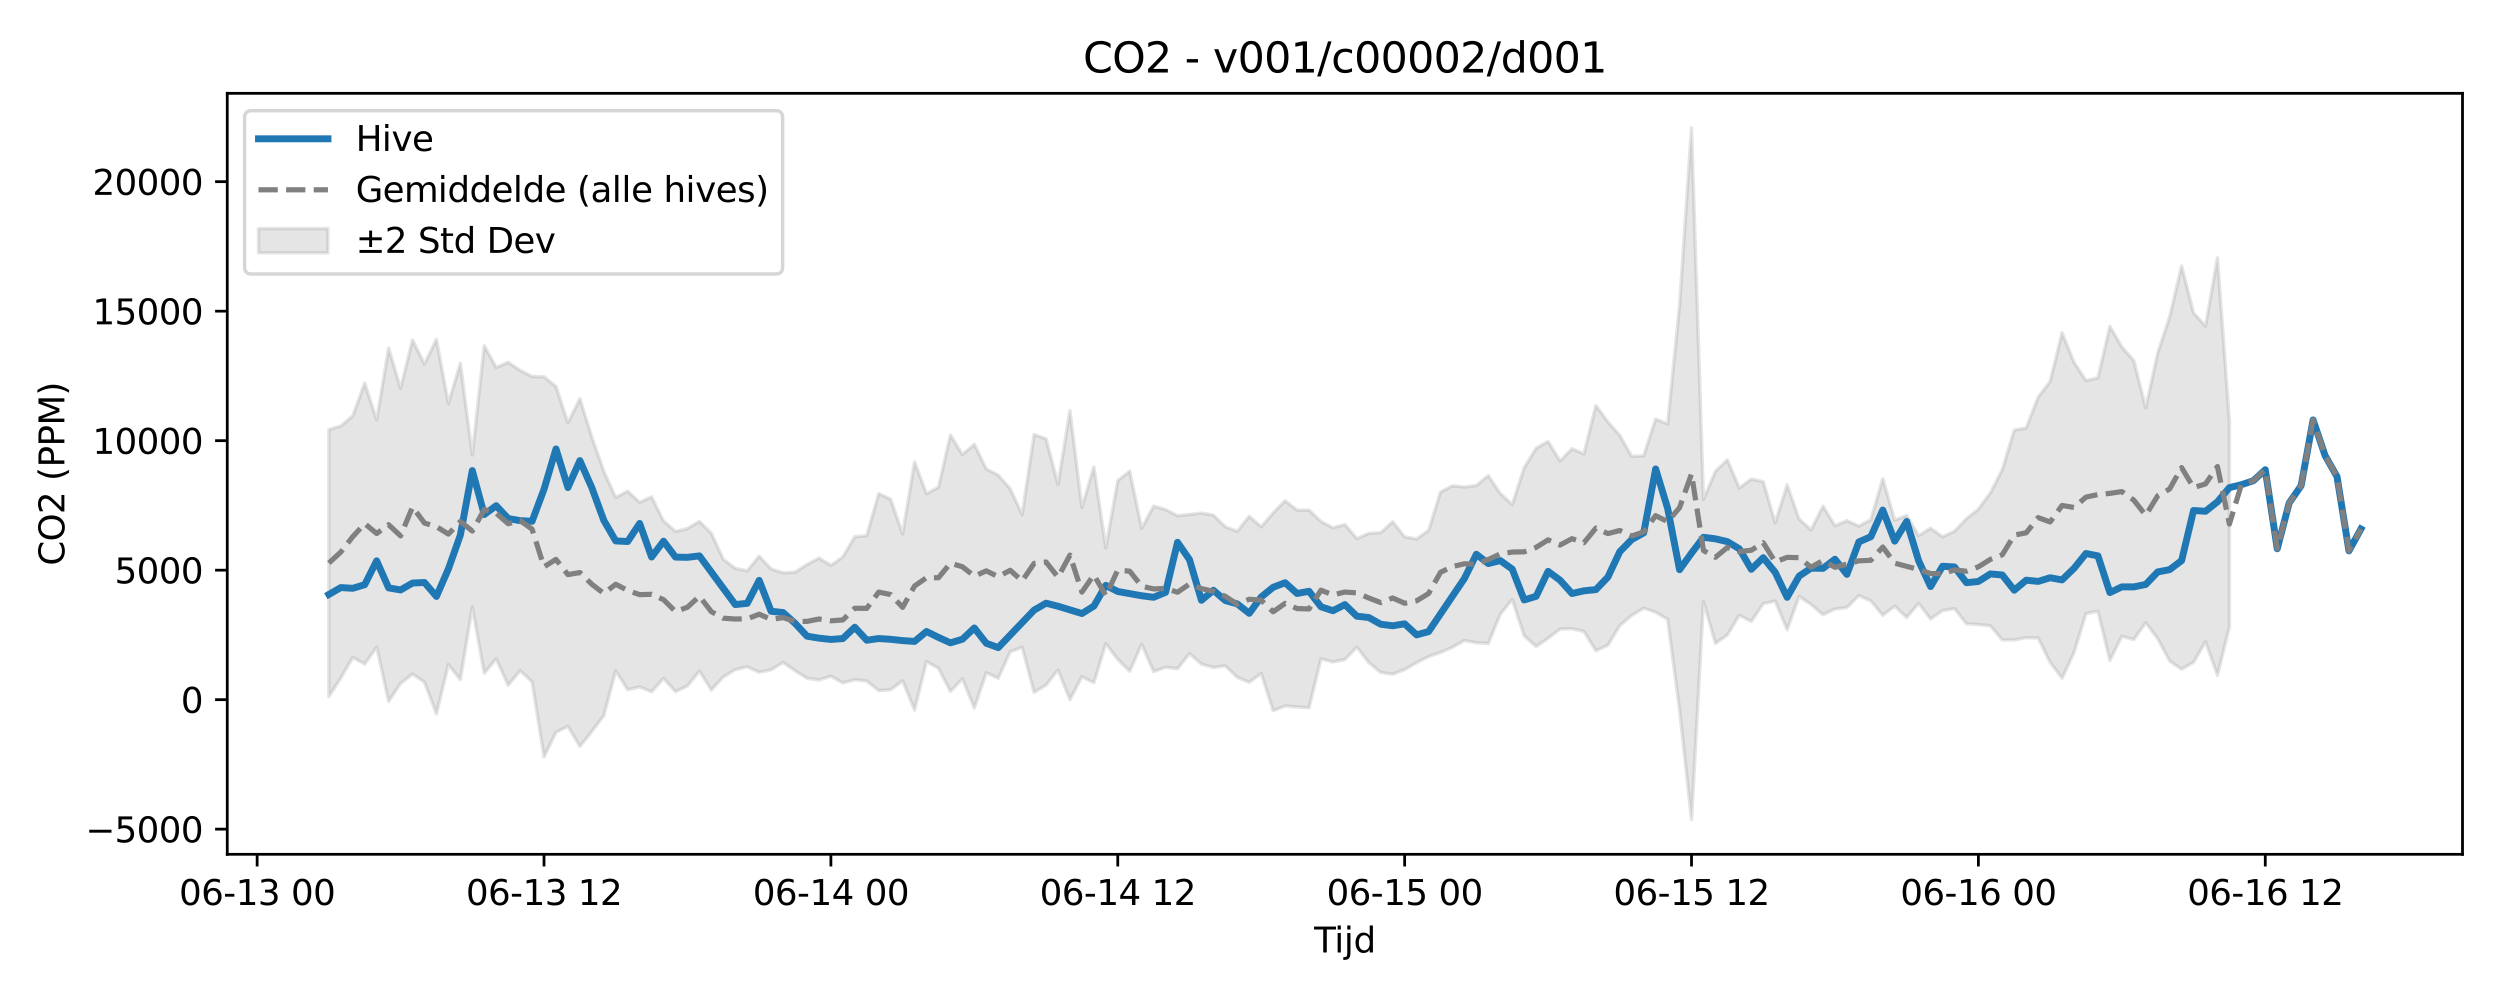 <?xml version="1.0" encoding="utf-8" standalone="no"?>
<!DOCTYPE svg PUBLIC "-//W3C//DTD SVG 1.1//EN"
  "http://www.w3.org/Graphics/SVG/1.1/DTD/svg11.dtd">
<svg xmlns:xlink="http://www.w3.org/1999/xlink" width="720pt" height="288pt" viewBox="0 0 720 288" xmlns="http://www.w3.org/2000/svg" version="1.1">
 <defs>
  <style type="text/css">*{stroke-linejoin: round; stroke-linecap: butt}</style>
 </defs>
 <g id="figure_1">
  <g id="patch_1">
   <path d="M 0 288 
L 720 288 
L 720 0 
L 0 0 
z
" style="fill: #ffffff"/>
  </g>
  <g id="axes_1">
   <g id="patch_2">
    <path d="M 65.45 246.04 
L 709.2 246.04 
L 709.2 26.88 
L 65.45 26.88 
z
" style="fill: #ffffff"/>
   </g>
   <g id="FillBetweenPolyCollection_1">
    <defs>
     <path id="m6d3542ea44" d="M 94.711 -164.289 
L 94.711 -87.398 
L 98.154 -92.728 
L 101.596 -98.654 
L 105.039 -96.758 
L 108.481 -101.617 
L 111.924 -86.011 
L 115.366 -91.162 
L 118.809 -93.873 
L 122.251 -91.527 
L 125.694 -82.415 
L 129.136 -96.61 
L 132.579 -92.25 
L 136.022 -113.165 
L 139.464 -94.117 
L 142.907 -98.247 
L 146.349 -90.668 
L 149.792 -94.824 
L 153.234 -91.667 
L 156.677 -70.025 
L 160.119 -77.105 
L 163.562 -78.826 
L 167.004 -73.033 
L 170.447 -77.326 
L 173.889 -81.9 
L 177.332 -94.753 
L 180.774 -89.359 
L 184.217 -90.175 
L 187.659 -88.765 
L 191.102 -92.623 
L 194.544 -88.799 
L 197.987 -90.46 
L 201.429 -94.729 
L 204.872 -89.267 
L 208.314 -93.043 
L 211.757 -95.125 
L 215.199 -95.951 
L 218.642 -94.386 
L 222.084 -95.094 
L 225.527 -97.216 
L 228.969 -94.846 
L 232.412 -92.675 
L 235.854 -92.169 
L 239.297 -93.253 
L 242.739 -91.318 
L 246.182 -92.23 
L 249.624 -91.872 
L 253.067 -89.106 
L 256.509 -89.343 
L 259.952 -91.931 
L 263.395 -83.498 
L 266.837 -97.453 
L 270.28 -95.531 
L 273.722 -88.867 
L 277.165 -92.489 
L 280.607 -84.114 
L 284.05 -94.251 
L 287.492 -92.673 
L 290.935 -100.279 
L 294.377 -101.599 
L 297.82 -88.6 
L 301.262 -90.69 
L 304.705 -95.039 
L 308.147 -86.505 
L 311.59 -93.111 
L 315.032 -91.373 
L 318.475 -102.642 
L 321.917 -98.077 
L 325.36 -94.677 
L 328.802 -102.485 
L 332.245 -94.556 
L 335.687 -95.847 
L 339.13 -95.41 
L 342.572 -99.769 
L 346.015 -96.746 
L 349.457 -95.76 
L 352.9 -96.229 
L 356.342 -92.921 
L 359.785 -91.501 
L 363.227 -94.04 
L 366.67 -83.333 
L 370.112 -84.666 
L 373.555 -84.392 
L 376.997 -84.155 
L 380.44 -98.231 
L 383.882 -97.361 
L 387.325 -98.034 
L 390.768 -101.612 
L 394.21 -97.188 
L 397.653 -94.32 
L 401.095 -93.838 
L 404.538 -95.147 
L 407.98 -97.151 
L 411.423 -98.906 
L 414.865 -100.079 
L 418.308 -101.571 
L 421.75 -103.537 
L 425.193 -102.876 
L 428.635 -102.69 
L 432.078 -111.082 
L 435.52 -115.342 
L 438.963 -104.881 
L 442.405 -101.808 
L 445.848 -104.176 
L 449.29 -106.823 
L 452.733 -106.947 
L 456.175 -106.138 
L 459.618 -100.593 
L 463.06 -102.142 
L 466.503 -107.837 
L 469.945 -110.757 
L 473.388 -112.848 
L 476.83 -111.665 
L 480.273 -109.635 
L 483.715 -83.462 
L 487.158 -51.922 
L 490.6 -114.728 
L 494.043 -102.727 
L 497.485 -105.119 
L 500.928 -110.8 
L 504.37 -109.027 
L 507.813 -114.128 
L 511.255 -114.89 
L 514.698 -106.621 
L 518.141 -116.256 
L 521.583 -113.887 
L 525.026 -110.962 
L 528.468 -112.621 
L 531.911 -113.01 
L 535.353 -116.474 
L 538.796 -114.95 
L 542.238 -110.785 
L 545.681 -113.436 
L 549.123 -110.164 
L 552.566 -114.25 
L 556.008 -109.734 
L 559.451 -112.144 
L 562.893 -112.714 
L 566.336 -108.359 
L 569.778 -108.127 
L 573.221 -107.779 
L 576.663 -103.692 
L 580.106 -103.679 
L 583.548 -104.349 
L 586.991 -104.258 
L 590.433 -97.239 
L 593.876 -92.678 
L 597.318 -100.042 
L 600.761 -111.285 
L 604.203 -111.964 
L 607.646 -97.81 
L 611.088 -104.757 
L 614.531 -103.792 
L 617.973 -108.656 
L 621.416 -104.094 
L 624.858 -97.639 
L 628.301 -95.266 
L 631.743 -97.27 
L 635.186 -103.168 
L 638.628 -93.529 
L 642.071 -107.421 
L 642.071 -166.736 
L 642.071 -166.736 
L 638.628 -213.739 
L 635.186 -194.093 
L 631.743 -197.873 
L 628.301 -211.405 
L 624.858 -196.73 
L 621.416 -186.329 
L 617.973 -170.523 
L 614.531 -184.132 
L 611.088 -188.093 
L 607.646 -193.996 
L 604.203 -179.17 
L 600.761 -178.381 
L 597.318 -183.655 
L 593.876 -192.173 
L 590.433 -178.124 
L 586.991 -173.602 
L 583.548 -164.756 
L 580.106 -164.106 
L 576.663 -152.756 
L 573.221 -146.032 
L 569.778 -141.385 
L 566.336 -138.612 
L 562.893 -135.009 
L 559.451 -133.388 
L 556.008 -135.889 
L 552.566 -133.726 
L 549.123 -139.544 
L 545.681 -138.172 
L 542.238 -150.125 
L 538.796 -138.306 
L 535.353 -136.493 
L 531.911 -138.059 
L 528.468 -136.603 
L 525.026 -142.207 
L 521.583 -135.382 
L 518.141 -138.537 
L 514.698 -148.33 
L 511.255 -137.431 
L 507.813 -149.275 
L 504.37 -150.034 
L 500.928 -147.462 
L 497.485 -155.562 
L 494.043 -152.287 
L 490.6 -144.189 
L 487.158 -251.158 
L 483.715 -200.111 
L 480.273 -165.897 
L 476.83 -167.327 
L 473.388 -156.754 
L 469.945 -156.527 
L 466.503 -162.604 
L 463.06 -166.506 
L 459.618 -171.218 
L 456.175 -157.275 
L 452.733 -158.775 
L 449.29 -155.239 
L 445.848 -160.866 
L 442.405 -158.917 
L 438.963 -153.259 
L 435.52 -142.679 
L 432.078 -145.888 
L 428.635 -151.028 
L 425.193 -148.176 
L 421.75 -147.72 
L 418.308 -148.097 
L 414.865 -146.282 
L 411.423 -135.204 
L 407.98 -132.785 
L 404.538 -133.38 
L 401.095 -137.726 
L 397.653 -134.586 
L 394.21 -134.373 
L 390.768 -132.884 
L 387.325 -136.946 
L 383.882 -135.988 
L 380.44 -137.823 
L 376.997 -141.093 
L 373.555 -141.068 
L 370.112 -143.794 
L 366.67 -140.287 
L 363.227 -136.258 
L 359.785 -139.332 
L 356.342 -134.972 
L 352.9 -136.283 
L 349.457 -139.653 
L 346.015 -140.22 
L 342.572 -139.842 
L 339.13 -139.461 
L 335.687 -141.251 
L 332.245 -142.219 
L 328.802 -135.845 
L 325.36 -152.302 
L 321.917 -149.556 
L 318.475 -130.228 
L 315.032 -153.494 
L 311.59 -141.839 
L 308.147 -169.746 
L 304.705 -148.506 
L 301.262 -161.596 
L 297.82 -162.873 
L 294.377 -139.775 
L 290.935 -147.24 
L 287.492 -151.15 
L 284.05 -152.936 
L 280.607 -160.024 
L 277.165 -157.084 
L 273.722 -162.736 
L 270.28 -147.691 
L 266.837 -145.794 
L 263.395 -154.967 
L 259.952 -134.237 
L 256.509 -144.201 
L 253.067 -145.837 
L 249.624 -133.715 
L 246.182 -133.42 
L 242.739 -127.591 
L 239.297 -125.173 
L 235.854 -127.277 
L 232.412 -125.395 
L 228.969 -123.208 
L 225.527 -123.035 
L 222.084 -124.143 
L 218.642 -127.826 
L 215.199 -123.599 
L 211.757 -124.314 
L 208.314 -126.894 
L 204.872 -134.415 
L 201.429 -137.834 
L 197.987 -135.767 
L 194.544 -134.962 
L 191.102 -137.955 
L 187.659 -144.923 
L 184.217 -143.313 
L 180.774 -146.543 
L 177.332 -144.717 
L 173.889 -152.308 
L 170.447 -162.146 
L 167.004 -173.185 
L 163.562 -166.202 
L 160.119 -176.705 
L 156.677 -179.485 
L 153.234 -179.556 
L 149.792 -181.311 
L 146.349 -183.68 
L 142.907 -182.161 
L 139.464 -188.415 
L 136.022 -156.959 
L 132.579 -183.367 
L 129.136 -171.769 
L 125.694 -190.263 
L 122.251 -183.183 
L 118.809 -190.093 
L 115.366 -176.159 
L 111.924 -187.768 
L 108.481 -167.068 
L 105.039 -177.657 
L 101.596 -168.217 
L 98.154 -165.306 
L 94.711 -164.289 
z
" style="stroke: #808080; stroke-opacity: 0.2"/>
    </defs>
    <g clip-path="url(#p602b6252d3)">
     <use xlink:href="#m6d3542ea44" x="0" y="288" style="fill: #808080; fill-opacity: 0.2; stroke: #808080; stroke-opacity: 0.2"/>
    </g>
   </g>
   <g id="matplotlib.axis_1">
    <g id="xtick_1">
     <g id="line2d_1">
      <defs>
       <path id="mfdc2e98386" d="M 0 0 
L 0 3.5 
" style="stroke: #000000; stroke-width: 0.8"/>
      </defs>
      <g>
       <use xlink:href="#mfdc2e98386" x="74.056" y="246.04" style="stroke: #000000; stroke-width: 0.8"/>
      </g>
     </g>
     <g id="text_1">
      <!-- 06-13 00 -->
      <g transform="translate(51.576 260.638) scale(0.1 -0.1)">
       <defs>
        <path id="DejaVuSans-30" d="M 2034 4250 
Q 1547 4250 1301 3770 
Q 1056 3291 1056 2328 
Q 1056 1369 1301 889 
Q 1547 409 2034 409 
Q 2525 409 2770 889 
Q 3016 1369 3016 2328 
Q 3016 3291 2770 3770 
Q 2525 4250 2034 4250 
z
M 2034 4750 
Q 2819 4750 3233 4129 
Q 3647 3509 3647 2328 
Q 3647 1150 3233 529 
Q 2819 -91 2034 -91 
Q 1250 -91 836 529 
Q 422 1150 422 2328 
Q 422 3509 836 4129 
Q 1250 4750 2034 4750 
z
" transform="scale(0.016)"/>
        <path id="DejaVuSans-36" d="M 2113 2584 
Q 1688 2584 1439 2293 
Q 1191 2003 1191 1497 
Q 1191 994 1439 701 
Q 1688 409 2113 409 
Q 2538 409 2786 701 
Q 3034 994 3034 1497 
Q 3034 2003 2786 2293 
Q 2538 2584 2113 2584 
z
M 3366 4563 
L 3366 3988 
Q 3128 4100 2886 4159 
Q 2644 4219 2406 4219 
Q 1781 4219 1451 3797 
Q 1122 3375 1075 2522 
Q 1259 2794 1537 2939 
Q 1816 3084 2150 3084 
Q 2853 3084 3261 2657 
Q 3669 2231 3669 1497 
Q 3669 778 3244 343 
Q 2819 -91 2113 -91 
Q 1303 -91 875 529 
Q 447 1150 447 2328 
Q 447 3434 972 4092 
Q 1497 4750 2381 4750 
Q 2619 4750 2861 4703 
Q 3103 4656 3366 4563 
z
" transform="scale(0.016)"/>
        <path id="DejaVuSans-2d" d="M 313 2009 
L 1997 2009 
L 1997 1497 
L 313 1497 
L 313 2009 
z
" transform="scale(0.016)"/>
        <path id="DejaVuSans-31" d="M 794 531 
L 1825 531 
L 1825 4091 
L 703 3866 
L 703 4441 
L 1819 4666 
L 2450 4666 
L 2450 531 
L 3481 531 
L 3481 0 
L 794 0 
L 794 531 
z
" transform="scale(0.016)"/>
        <path id="DejaVuSans-33" d="M 2597 2516 
Q 3050 2419 3304 2112 
Q 3559 1806 3559 1356 
Q 3559 666 3084 287 
Q 2609 -91 1734 -91 
Q 1441 -91 1130 -33 
Q 819 25 488 141 
L 488 750 
Q 750 597 1062 519 
Q 1375 441 1716 441 
Q 2309 441 2620 675 
Q 2931 909 2931 1356 
Q 2931 1769 2642 2001 
Q 2353 2234 1838 2234 
L 1294 2234 
L 1294 2753 
L 1863 2753 
Q 2328 2753 2575 2939 
Q 2822 3125 2822 3475 
Q 2822 3834 2567 4026 
Q 2313 4219 1838 4219 
Q 1578 4219 1281 4162 
Q 984 4106 628 3988 
L 628 4550 
Q 988 4650 1302 4700 
Q 1616 4750 1894 4750 
Q 2613 4750 3031 4423 
Q 3450 4097 3450 3541 
Q 3450 3153 3228 2886 
Q 3006 2619 2597 2516 
z
" transform="scale(0.016)"/>
        <path id="DejaVuSans-20" transform="scale(0.016)"/>
       </defs>
       <use xlink:href="#DejaVuSans-30"/>
       <use xlink:href="#DejaVuSans-36" transform="translate(63.623 0)"/>
       <use xlink:href="#DejaVuSans-2d" transform="translate(127.246 0)"/>
       <use xlink:href="#DejaVuSans-31" transform="translate(163.33 0)"/>
       <use xlink:href="#DejaVuSans-33" transform="translate(226.953 0)"/>
       <use xlink:href="#DejaVuSans-20" transform="translate(290.576 0)"/>
       <use xlink:href="#DejaVuSans-30" transform="translate(322.363 0)"/>
       <use xlink:href="#DejaVuSans-30" transform="translate(385.986 0)"/>
      </g>
     </g>
    </g>
    <g id="xtick_2">
     <g id="line2d_2">
      <g>
       <use xlink:href="#mfdc2e98386" x="156.677" y="246.04" style="stroke: #000000; stroke-width: 0.8"/>
      </g>
     </g>
     <g id="text_2">
      <!-- 06-13 12 -->
      <g transform="translate(134.196 260.638) scale(0.1 -0.1)">
       <defs>
        <path id="DejaVuSans-32" d="M 1228 531 
L 3431 531 
L 3431 0 
L 469 0 
L 469 531 
Q 828 903 1448 1529 
Q 2069 2156 2228 2338 
Q 2531 2678 2651 2914 
Q 2772 3150 2772 3378 
Q 2772 3750 2511 3984 
Q 2250 4219 1831 4219 
Q 1534 4219 1204 4116 
Q 875 4013 500 3803 
L 500 4441 
Q 881 4594 1212 4672 
Q 1544 4750 1819 4750 
Q 2544 4750 2975 4387 
Q 3406 4025 3406 3419 
Q 3406 3131 3298 2873 
Q 3191 2616 2906 2266 
Q 2828 2175 2409 1742 
Q 1991 1309 1228 531 
z
" transform="scale(0.016)"/>
       </defs>
       <use xlink:href="#DejaVuSans-30"/>
       <use xlink:href="#DejaVuSans-36" transform="translate(63.623 0)"/>
       <use xlink:href="#DejaVuSans-2d" transform="translate(127.246 0)"/>
       <use xlink:href="#DejaVuSans-31" transform="translate(163.33 0)"/>
       <use xlink:href="#DejaVuSans-33" transform="translate(226.953 0)"/>
       <use xlink:href="#DejaVuSans-20" transform="translate(290.576 0)"/>
       <use xlink:href="#DejaVuSans-31" transform="translate(322.363 0)"/>
       <use xlink:href="#DejaVuSans-32" transform="translate(385.986 0)"/>
      </g>
     </g>
    </g>
    <g id="xtick_3">
     <g id="line2d_3">
      <g>
       <use xlink:href="#mfdc2e98386" x="239.297" y="246.04" style="stroke: #000000; stroke-width: 0.8"/>
      </g>
     </g>
     <g id="text_3">
      <!-- 06-14 00 -->
      <g transform="translate(216.816 260.638) scale(0.1 -0.1)">
       <defs>
        <path id="DejaVuSans-34" d="M 2419 4116 
L 825 1625 
L 2419 1625 
L 2419 4116 
z
M 2253 4666 
L 3047 4666 
L 3047 1625 
L 3713 1625 
L 3713 1100 
L 3047 1100 
L 3047 0 
L 2419 0 
L 2419 1100 
L 313 1100 
L 313 1709 
L 2253 4666 
z
" transform="scale(0.016)"/>
       </defs>
       <use xlink:href="#DejaVuSans-30"/>
       <use xlink:href="#DejaVuSans-36" transform="translate(63.623 0)"/>
       <use xlink:href="#DejaVuSans-2d" transform="translate(127.246 0)"/>
       <use xlink:href="#DejaVuSans-31" transform="translate(163.33 0)"/>
       <use xlink:href="#DejaVuSans-34" transform="translate(226.953 0)"/>
       <use xlink:href="#DejaVuSans-20" transform="translate(290.576 0)"/>
       <use xlink:href="#DejaVuSans-30" transform="translate(322.363 0)"/>
       <use xlink:href="#DejaVuSans-30" transform="translate(385.986 0)"/>
      </g>
     </g>
    </g>
    <g id="xtick_4">
     <g id="line2d_4">
      <g>
       <use xlink:href="#mfdc2e98386" x="321.917" y="246.04" style="stroke: #000000; stroke-width: 0.8"/>
      </g>
     </g>
     <g id="text_4">
      <!-- 06-14 12 -->
      <g transform="translate(299.437 260.638) scale(0.1 -0.1)">
       <use xlink:href="#DejaVuSans-30"/>
       <use xlink:href="#DejaVuSans-36" transform="translate(63.623 0)"/>
       <use xlink:href="#DejaVuSans-2d" transform="translate(127.246 0)"/>
       <use xlink:href="#DejaVuSans-31" transform="translate(163.33 0)"/>
       <use xlink:href="#DejaVuSans-34" transform="translate(226.953 0)"/>
       <use xlink:href="#DejaVuSans-20" transform="translate(290.576 0)"/>
       <use xlink:href="#DejaVuSans-31" transform="translate(322.363 0)"/>
       <use xlink:href="#DejaVuSans-32" transform="translate(385.986 0)"/>
      </g>
     </g>
    </g>
    <g id="xtick_5">
     <g id="line2d_5">
      <g>
       <use xlink:href="#mfdc2e98386" x="404.538" y="246.04" style="stroke: #000000; stroke-width: 0.8"/>
      </g>
     </g>
     <g id="text_5">
      <!-- 06-15 00 -->
      <g transform="translate(382.057 260.638) scale(0.1 -0.1)">
       <defs>
        <path id="DejaVuSans-35" d="M 691 4666 
L 3169 4666 
L 3169 4134 
L 1269 4134 
L 1269 2991 
Q 1406 3038 1543 3061 
Q 1681 3084 1819 3084 
Q 2600 3084 3056 2656 
Q 3513 2228 3513 1497 
Q 3513 744 3044 326 
Q 2575 -91 1722 -91 
Q 1428 -91 1123 -41 
Q 819 9 494 109 
L 494 744 
Q 775 591 1075 516 
Q 1375 441 1709 441 
Q 2250 441 2565 725 
Q 2881 1009 2881 1497 
Q 2881 1984 2565 2268 
Q 2250 2553 1709 2553 
Q 1456 2553 1204 2497 
Q 953 2441 691 2322 
L 691 4666 
z
" transform="scale(0.016)"/>
       </defs>
       <use xlink:href="#DejaVuSans-30"/>
       <use xlink:href="#DejaVuSans-36" transform="translate(63.623 0)"/>
       <use xlink:href="#DejaVuSans-2d" transform="translate(127.246 0)"/>
       <use xlink:href="#DejaVuSans-31" transform="translate(163.33 0)"/>
       <use xlink:href="#DejaVuSans-35" transform="translate(226.953 0)"/>
       <use xlink:href="#DejaVuSans-20" transform="translate(290.576 0)"/>
       <use xlink:href="#DejaVuSans-30" transform="translate(322.363 0)"/>
       <use xlink:href="#DejaVuSans-30" transform="translate(385.986 0)"/>
      </g>
     </g>
    </g>
    <g id="xtick_6">
     <g id="line2d_6">
      <g>
       <use xlink:href="#mfdc2e98386" x="487.158" y="246.04" style="stroke: #000000; stroke-width: 0.8"/>
      </g>
     </g>
     <g id="text_6">
      <!-- 06-15 12 -->
      <g transform="translate(464.677 260.638) scale(0.1 -0.1)">
       <use xlink:href="#DejaVuSans-30"/>
       <use xlink:href="#DejaVuSans-36" transform="translate(63.623 0)"/>
       <use xlink:href="#DejaVuSans-2d" transform="translate(127.246 0)"/>
       <use xlink:href="#DejaVuSans-31" transform="translate(163.33 0)"/>
       <use xlink:href="#DejaVuSans-35" transform="translate(226.953 0)"/>
       <use xlink:href="#DejaVuSans-20" transform="translate(290.576 0)"/>
       <use xlink:href="#DejaVuSans-31" transform="translate(322.363 0)"/>
       <use xlink:href="#DejaVuSans-32" transform="translate(385.986 0)"/>
      </g>
     </g>
    </g>
    <g id="xtick_7">
     <g id="line2d_7">
      <g>
       <use xlink:href="#mfdc2e98386" x="569.778" y="246.04" style="stroke: #000000; stroke-width: 0.8"/>
      </g>
     </g>
     <g id="text_7">
      <!-- 06-16 00 -->
      <g transform="translate(547.298 260.638) scale(0.1 -0.1)">
       <use xlink:href="#DejaVuSans-30"/>
       <use xlink:href="#DejaVuSans-36" transform="translate(63.623 0)"/>
       <use xlink:href="#DejaVuSans-2d" transform="translate(127.246 0)"/>
       <use xlink:href="#DejaVuSans-31" transform="translate(163.33 0)"/>
       <use xlink:href="#DejaVuSans-36" transform="translate(226.953 0)"/>
       <use xlink:href="#DejaVuSans-20" transform="translate(290.576 0)"/>
       <use xlink:href="#DejaVuSans-30" transform="translate(322.363 0)"/>
       <use xlink:href="#DejaVuSans-30" transform="translate(385.986 0)"/>
      </g>
     </g>
    </g>
    <g id="xtick_8">
     <g id="line2d_8">
      <g>
       <use xlink:href="#mfdc2e98386" x="652.399" y="246.04" style="stroke: #000000; stroke-width: 0.8"/>
      </g>
     </g>
     <g id="text_8">
      <!-- 06-16 12 -->
      <g transform="translate(629.918 260.638) scale(0.1 -0.1)">
       <use xlink:href="#DejaVuSans-30"/>
       <use xlink:href="#DejaVuSans-36" transform="translate(63.623 0)"/>
       <use xlink:href="#DejaVuSans-2d" transform="translate(127.246 0)"/>
       <use xlink:href="#DejaVuSans-31" transform="translate(163.33 0)"/>
       <use xlink:href="#DejaVuSans-36" transform="translate(226.953 0)"/>
       <use xlink:href="#DejaVuSans-20" transform="translate(290.576 0)"/>
       <use xlink:href="#DejaVuSans-31" transform="translate(322.363 0)"/>
       <use xlink:href="#DejaVuSans-32" transform="translate(385.986 0)"/>
      </g>
     </g>
    </g>
    <g id="text_9">
     <!-- Tijd -->
     <g transform="translate(378.475 274.317) scale(0.1 -0.1)">
      <defs>
       <path id="DejaVuSans-54" d="M -19 4666 
L 3928 4666 
L 3928 4134 
L 2272 4134 
L 2272 0 
L 1638 0 
L 1638 4134 
L -19 4134 
L -19 4666 
z
" transform="scale(0.016)"/>
       <path id="DejaVuSans-69" d="M 603 3500 
L 1178 3500 
L 1178 0 
L 603 0 
L 603 3500 
z
M 603 4863 
L 1178 4863 
L 1178 4134 
L 603 4134 
L 603 4863 
z
" transform="scale(0.016)"/>
       <path id="DejaVuSans-6a" d="M 603 3500 
L 1178 3500 
L 1178 -63 
Q 1178 -731 923 -1031 
Q 669 -1331 103 -1331 
L -116 -1331 
L -116 -844 
L 38 -844 
Q 366 -844 484 -692 
Q 603 -541 603 -63 
L 603 3500 
z
M 603 4863 
L 1178 4863 
L 1178 4134 
L 603 4134 
L 603 4863 
z
" transform="scale(0.016)"/>
       <path id="DejaVuSans-64" d="M 2906 2969 
L 2906 4863 
L 3481 4863 
L 3481 0 
L 2906 0 
L 2906 525 
Q 2725 213 2448 61 
Q 2172 -91 1784 -91 
Q 1150 -91 751 415 
Q 353 922 353 1747 
Q 353 2572 751 3078 
Q 1150 3584 1784 3584 
Q 2172 3584 2448 3432 
Q 2725 3281 2906 2969 
z
M 947 1747 
Q 947 1113 1208 752 
Q 1469 391 1925 391 
Q 2381 391 2643 752 
Q 2906 1113 2906 1747 
Q 2906 2381 2643 2742 
Q 2381 3103 1925 3103 
Q 1469 3103 1208 2742 
Q 947 2381 947 1747 
z
" transform="scale(0.016)"/>
      </defs>
      <use xlink:href="#DejaVuSans-54"/>
      <use xlink:href="#DejaVuSans-69" transform="translate(57.959 0)"/>
      <use xlink:href="#DejaVuSans-6a" transform="translate(85.742 0)"/>
      <use xlink:href="#DejaVuSans-64" transform="translate(113.525 0)"/>
     </g>
    </g>
   </g>
   <g id="matplotlib.axis_2">
    <g id="ytick_1">
     <g id="line2d_9">
      <defs>
       <path id="m1664779bd8" d="M 0 0 
L -3.5 0 
" style="stroke: #000000; stroke-width: 0.8"/>
      </defs>
      <g>
       <use xlink:href="#m1664779bd8" x="65.45" y="238.797" style="stroke: #000000; stroke-width: 0.8"/>
      </g>
     </g>
     <g id="text_10">
      <!-- −5000 -->
      <g transform="translate(24.62 242.596) scale(0.1 -0.1)">
       <defs>
        <path id="DejaVuSans-2212" d="M 678 2272 
L 4684 2272 
L 4684 1741 
L 678 1741 
L 678 2272 
z
" transform="scale(0.016)"/>
       </defs>
       <use xlink:href="#DejaVuSans-2212"/>
       <use xlink:href="#DejaVuSans-35" transform="translate(83.789 0)"/>
       <use xlink:href="#DejaVuSans-30" transform="translate(147.412 0)"/>
       <use xlink:href="#DejaVuSans-30" transform="translate(211.035 0)"/>
       <use xlink:href="#DejaVuSans-30" transform="translate(274.658 0)"/>
      </g>
     </g>
    </g>
    <g id="ytick_2">
     <g id="line2d_10">
      <g>
       <use xlink:href="#m1664779bd8" x="65.45" y="201.502" style="stroke: #000000; stroke-width: 0.8"/>
      </g>
     </g>
     <g id="text_11">
      <!-- 0 -->
      <g transform="translate(52.087 205.302) scale(0.1 -0.1)">
       <use xlink:href="#DejaVuSans-30"/>
      </g>
     </g>
    </g>
    <g id="ytick_3">
     <g id="line2d_11">
      <g>
       <use xlink:href="#m1664779bd8" x="65.45" y="164.208" style="stroke: #000000; stroke-width: 0.8"/>
      </g>
     </g>
     <g id="text_12">
      <!-- 5000 -->
      <g transform="translate(33 168.007) scale(0.1 -0.1)">
       <use xlink:href="#DejaVuSans-35"/>
       <use xlink:href="#DejaVuSans-30" transform="translate(63.623 0)"/>
       <use xlink:href="#DejaVuSans-30" transform="translate(127.246 0)"/>
       <use xlink:href="#DejaVuSans-30" transform="translate(190.869 0)"/>
      </g>
     </g>
    </g>
    <g id="ytick_4">
     <g id="line2d_12">
      <g>
       <use xlink:href="#m1664779bd8" x="65.45" y="126.913" style="stroke: #000000; stroke-width: 0.8"/>
      </g>
     </g>
     <g id="text_13">
      <!-- 10000 -->
      <g transform="translate(26.637 130.712) scale(0.1 -0.1)">
       <use xlink:href="#DejaVuSans-31"/>
       <use xlink:href="#DejaVuSans-30" transform="translate(63.623 0)"/>
       <use xlink:href="#DejaVuSans-30" transform="translate(127.246 0)"/>
       <use xlink:href="#DejaVuSans-30" transform="translate(190.869 0)"/>
       <use xlink:href="#DejaVuSans-30" transform="translate(254.492 0)"/>
      </g>
     </g>
    </g>
    <g id="ytick_5">
     <g id="line2d_13">
      <g>
       <use xlink:href="#m1664779bd8" x="65.45" y="89.618" style="stroke: #000000; stroke-width: 0.8"/>
      </g>
     </g>
     <g id="text_14">
      <!-- 15000 -->
      <g transform="translate(26.637 93.417) scale(0.1 -0.1)">
       <use xlink:href="#DejaVuSans-31"/>
       <use xlink:href="#DejaVuSans-35" transform="translate(63.623 0)"/>
       <use xlink:href="#DejaVuSans-30" transform="translate(127.246 0)"/>
       <use xlink:href="#DejaVuSans-30" transform="translate(190.869 0)"/>
       <use xlink:href="#DejaVuSans-30" transform="translate(254.492 0)"/>
      </g>
     </g>
    </g>
    <g id="ytick_6">
     <g id="line2d_14">
      <g>
       <use xlink:href="#m1664779bd8" x="65.45" y="52.323" style="stroke: #000000; stroke-width: 0.8"/>
      </g>
     </g>
     <g id="text_15">
      <!-- 20000 -->
      <g transform="translate(26.637 56.123) scale(0.1 -0.1)">
       <use xlink:href="#DejaVuSans-32"/>
       <use xlink:href="#DejaVuSans-30" transform="translate(63.623 0)"/>
       <use xlink:href="#DejaVuSans-30" transform="translate(127.246 0)"/>
       <use xlink:href="#DejaVuSans-30" transform="translate(190.869 0)"/>
       <use xlink:href="#DejaVuSans-30" transform="translate(254.492 0)"/>
      </g>
     </g>
    </g>
    <g id="text_16">
     <!-- CO2 (PPM) -->
     <g transform="translate(18.541 162.903) rotate(-90) scale(0.1 -0.1)">
      <defs>
       <path id="DejaVuSans-43" d="M 4122 4306 
L 4122 3641 
Q 3803 3938 3442 4084 
Q 3081 4231 2675 4231 
Q 1875 4231 1450 3742 
Q 1025 3253 1025 2328 
Q 1025 1406 1450 917 
Q 1875 428 2675 428 
Q 3081 428 3442 575 
Q 3803 722 4122 1019 
L 4122 359 
Q 3791 134 3420 21 
Q 3050 -91 2638 -91 
Q 1578 -91 968 557 
Q 359 1206 359 2328 
Q 359 3453 968 4101 
Q 1578 4750 2638 4750 
Q 3056 4750 3426 4639 
Q 3797 4528 4122 4306 
z
" transform="scale(0.016)"/>
       <path id="DejaVuSans-4f" d="M 2522 4238 
Q 1834 4238 1429 3725 
Q 1025 3213 1025 2328 
Q 1025 1447 1429 934 
Q 1834 422 2522 422 
Q 3209 422 3611 934 
Q 4013 1447 4013 2328 
Q 4013 3213 3611 3725 
Q 3209 4238 2522 4238 
z
M 2522 4750 
Q 3503 4750 4090 4092 
Q 4678 3434 4678 2328 
Q 4678 1225 4090 567 
Q 3503 -91 2522 -91 
Q 1538 -91 948 565 
Q 359 1222 359 2328 
Q 359 3434 948 4092 
Q 1538 4750 2522 4750 
z
" transform="scale(0.016)"/>
       <path id="DejaVuSans-28" d="M 1984 4856 
Q 1566 4138 1362 3434 
Q 1159 2731 1159 2009 
Q 1159 1288 1364 580 
Q 1569 -128 1984 -844 
L 1484 -844 
Q 1016 -109 783 600 
Q 550 1309 550 2009 
Q 550 2706 781 3412 
Q 1013 4119 1484 4856 
L 1984 4856 
z
" transform="scale(0.016)"/>
       <path id="DejaVuSans-50" d="M 1259 4147 
L 1259 2394 
L 2053 2394 
Q 2494 2394 2734 2622 
Q 2975 2850 2975 3272 
Q 2975 3691 2734 3919 
Q 2494 4147 2053 4147 
L 1259 4147 
z
M 628 4666 
L 2053 4666 
Q 2838 4666 3239 4311 
Q 3641 3956 3641 3272 
Q 3641 2581 3239 2228 
Q 2838 1875 2053 1875 
L 1259 1875 
L 1259 0 
L 628 0 
L 628 4666 
z
" transform="scale(0.016)"/>
       <path id="DejaVuSans-4d" d="M 628 4666 
L 1569 4666 
L 2759 1491 
L 3956 4666 
L 4897 4666 
L 4897 0 
L 4281 0 
L 4281 4097 
L 3078 897 
L 2444 897 
L 1241 4097 
L 1241 0 
L 628 0 
L 628 4666 
z
" transform="scale(0.016)"/>
       <path id="DejaVuSans-29" d="M 513 4856 
L 1013 4856 
Q 1481 4119 1714 3412 
Q 1947 2706 1947 2009 
Q 1947 1309 1714 600 
Q 1481 -109 1013 -844 
L 513 -844 
Q 928 -128 1133 580 
Q 1338 1288 1338 2009 
Q 1338 2731 1133 3434 
Q 928 4138 513 4856 
z
" transform="scale(0.016)"/>
      </defs>
      <use xlink:href="#DejaVuSans-43"/>
      <use xlink:href="#DejaVuSans-4f" transform="translate(69.824 0)"/>
      <use xlink:href="#DejaVuSans-32" transform="translate(148.535 0)"/>
      <use xlink:href="#DejaVuSans-20" transform="translate(212.158 0)"/>
      <use xlink:href="#DejaVuSans-28" transform="translate(243.945 0)"/>
      <use xlink:href="#DejaVuSans-50" transform="translate(282.959 0)"/>
      <use xlink:href="#DejaVuSans-50" transform="translate(343.262 0)"/>
      <use xlink:href="#DejaVuSans-4d" transform="translate(403.564 0)"/>
      <use xlink:href="#DejaVuSans-29" transform="translate(489.844 0)"/>
     </g>
    </g>
   </g>
   <g id="line2d_15">
    <path d="M 94.711 171.204 
L 98.154 169.22 
L 101.596 169.431 
L 105.039 168.385 
L 108.481 161.53 
L 111.924 169.31 
L 115.366 169.903 
L 118.809 167.915 
L 122.251 167.758 
L 125.694 171.767 
L 129.136 163.855 
L 132.579 154.116 
L 136.022 135.528 
L 139.464 148.178 
L 142.907 145.646 
L 146.349 149.342 
L 149.792 149.944 
L 153.234 150.133 
L 156.677 140.902 
L 160.119 129.295 
L 163.562 140.417 
L 167.004 132.661 
L 170.447 140.458 
L 173.889 149.846 
L 177.332 155.787 
L 180.774 155.953 
L 184.217 150.756 
L 187.659 160.419 
L 191.102 155.865 
L 194.544 160.438 
L 197.987 160.516 
L 201.429 160.094 
L 211.757 174.111 
L 215.199 173.76 
L 218.642 167.149 
L 222.084 176.043 
L 225.527 176.413 
L 228.969 179.504 
L 232.412 183.213 
L 235.854 183.783 
L 239.297 184.16 
L 242.739 183.907 
L 246.182 180.645 
L 249.624 184.384 
L 253.067 183.899 
L 256.509 184.123 
L 259.952 184.496 
L 263.395 184.727 
L 266.837 181.871 
L 270.28 183.571 
L 273.722 185.135 
L 277.165 184.101 
L 280.607 180.856 
L 284.05 185.262 
L 287.492 186.51 
L 297.82 175.712 
L 301.262 173.718 
L 304.705 174.598 
L 311.59 176.694 
L 315.032 174.566 
L 318.475 168.581 
L 321.917 170.354 
L 328.802 171.581 
L 332.245 172.02 
L 335.687 170.59 
L 339.13 156.186 
L 342.572 161.164 
L 346.015 172.88 
L 349.457 170.007 
L 352.9 172.957 
L 356.342 173.923 
L 359.785 176.634 
L 363.227 171.933 
L 366.67 169.136 
L 370.112 167.822 
L 373.555 170.921 
L 376.997 170.294 
L 380.44 174.742 
L 383.882 175.888 
L 387.325 174.126 
L 390.768 177.467 
L 394.21 177.848 
L 397.653 179.787 
L 401.095 180.217 
L 404.538 179.66 
L 407.98 182.838 
L 411.423 181.904 
L 421.75 166.602 
L 425.193 159.635 
L 428.635 162.298 
L 432.078 161.448 
L 435.52 163.904 
L 438.963 172.786 
L 442.405 171.736 
L 445.848 164.556 
L 449.29 167.094 
L 452.733 170.931 
L 456.175 170.153 
L 459.618 169.809 
L 463.06 166.214 
L 466.503 158.871 
L 469.945 155.384 
L 473.388 153.467 
L 476.83 135.062 
L 480.273 146.383 
L 483.715 164.073 
L 487.158 159.292 
L 490.6 154.742 
L 494.043 155.186 
L 497.485 155.995 
L 500.928 158.062 
L 504.37 163.954 
L 507.813 160.615 
L 511.255 164.827 
L 514.698 172.017 
L 518.141 165.923 
L 521.583 163.623 
L 525.026 163.689 
L 528.468 161.053 
L 531.911 165.411 
L 535.353 156.077 
L 538.796 154.573 
L 542.238 146.903 
L 545.681 155.851 
L 549.123 150.192 
L 552.566 161.505 
L 556.008 168.927 
L 559.451 163.081 
L 562.893 163.29 
L 566.336 167.815 
L 569.778 167.465 
L 573.221 165.287 
L 576.663 165.6 
L 580.106 169.983 
L 583.548 167.094 
L 586.991 167.442 
L 590.433 166.398 
L 593.876 167.012 
L 597.318 163.666 
L 600.761 159.408 
L 604.203 160.088 
L 607.646 170.652 
L 611.088 169.021 
L 614.531 169.029 
L 617.973 168.318 
L 621.416 164.72 
L 624.858 164.059 
L 628.301 161.45 
L 631.743 147.027 
L 635.186 147.244 
L 638.628 144.516 
L 642.071 140.436 
L 645.514 139.593 
L 648.956 138.452 
L 652.399 135.286 
L 655.841 158.034 
L 659.284 144.852 
L 662.726 139.874 
L 666.169 120.95 
L 669.611 131.172 
L 673.054 137.251 
L 676.496 158.656 
L 679.939 152.36 
L 679.939 152.36 
" clip-path="url(#p602b6252d3)" style="fill: none; stroke: #1f77b4; stroke-width: 2; stroke-linecap: square"/>
   </g>
   <g id="line2d_16">
    <path d="M 94.711 162.157 
L 98.154 158.983 
L 101.596 154.565 
L 105.039 150.792 
L 108.481 153.657 
L 111.924 151.111 
L 115.366 154.34 
L 118.809 146.017 
L 122.251 150.645 
L 125.694 151.661 
L 129.136 153.81 
L 132.579 150.192 
L 136.022 152.938 
L 139.464 146.734 
L 142.907 147.796 
L 146.349 150.826 
L 149.792 149.933 
L 153.234 152.389 
L 156.677 163.245 
L 160.119 161.095 
L 163.562 165.486 
L 167.004 164.891 
L 170.447 168.264 
L 173.889 170.896 
L 177.332 168.265 
L 180.774 170.049 
L 184.217 171.256 
L 187.659 171.156 
L 191.102 172.711 
L 194.544 176.119 
L 197.987 174.886 
L 201.429 171.718 
L 204.872 176.159 
L 208.314 178.032 
L 211.757 178.28 
L 215.199 178.225 
L 218.642 176.894 
L 222.084 178.382 
L 225.527 177.874 
L 228.969 178.973 
L 232.412 178.965 
L 235.854 178.277 
L 239.297 178.787 
L 242.739 178.546 
L 246.182 175.175 
L 249.624 175.206 
L 253.067 170.528 
L 256.509 171.228 
L 259.952 174.916 
L 263.395 168.767 
L 266.837 166.377 
L 270.28 166.389 
L 273.722 162.198 
L 277.165 163.214 
L 280.607 165.931 
L 284.05 164.407 
L 287.492 166.088 
L 290.935 164.24 
L 294.377 167.313 
L 297.82 162.263 
L 301.262 161.857 
L 304.705 166.227 
L 308.147 159.875 
L 311.59 170.525 
L 315.032 165.566 
L 318.475 171.565 
L 321.917 164.183 
L 325.36 164.511 
L 328.802 168.835 
L 332.245 169.612 
L 335.687 169.451 
L 339.13 170.564 
L 342.572 168.195 
L 346.015 169.517 
L 349.457 170.293 
L 352.9 171.744 
L 356.342 174.053 
L 359.785 172.584 
L 363.227 172.851 
L 366.67 176.19 
L 370.112 173.77 
L 373.555 175.27 
L 376.997 175.376 
L 380.44 169.973 
L 383.882 171.325 
L 387.325 170.51 
L 390.768 170.752 
L 394.21 172.22 
L 397.653 173.547 
L 401.095 172.218 
L 404.538 173.737 
L 407.98 173.032 
L 411.423 170.945 
L 414.865 164.82 
L 418.308 163.166 
L 421.75 162.372 
L 425.193 162.474 
L 428.635 161.141 
L 432.078 159.515 
L 435.52 158.989 
L 438.963 158.93 
L 442.405 157.638 
L 445.848 155.479 
L 449.29 156.969 
L 452.733 155.139 
L 456.175 156.294 
L 459.618 152.095 
L 463.06 153.676 
L 466.503 152.78 
L 469.945 154.358 
L 473.388 153.199 
L 476.83 148.504 
L 480.273 150.234 
L 483.715 146.213 
L 487.158 136.46 
L 490.6 158.541 
L 494.043 160.493 
L 497.485 157.659 
L 500.928 158.869 
L 504.37 158.47 
L 507.813 156.298 
L 511.255 161.839 
L 514.698 160.524 
L 518.141 160.603 
L 521.583 163.365 
L 525.026 161.416 
L 528.468 163.388 
L 535.353 161.516 
L 538.796 161.372 
L 542.238 157.545 
L 545.681 162.196 
L 552.566 164.012 
L 556.008 165.188 
L 559.451 165.234 
L 562.893 164.139 
L 566.336 164.515 
L 569.778 163.244 
L 573.221 161.094 
L 576.663 159.776 
L 580.106 154.107 
L 583.548 153.448 
L 586.991 149.07 
L 590.433 150.318 
L 593.876 145.574 
L 597.318 146.151 
L 600.761 143.167 
L 604.203 142.433 
L 607.646 142.097 
L 611.088 141.575 
L 614.531 144.038 
L 617.973 148.41 
L 621.416 142.789 
L 624.858 140.816 
L 628.301 134.664 
L 631.743 140.429 
L 635.186 139.369 
L 638.628 134.366 
L 642.071 150.921 
L 645.514 139.593 
L 648.956 138.452 
L 652.399 135.286 
L 655.841 158.034 
L 659.284 144.852 
L 662.726 139.874 
L 666.169 120.95 
L 669.611 131.172 
L 673.054 137.251 
L 676.496 158.656 
L 679.939 152.36 
L 679.939 152.36 
" clip-path="url(#p602b6252d3)" style="fill: none; stroke-dasharray: 5.55,2.4; stroke-dashoffset: 0; stroke: #808080; stroke-width: 1.5"/>
   </g>
   <g id="patch_3">
    <path d="M 65.45 246.04 
L 65.45 26.88 
" style="fill: none; stroke: #000000; stroke-width: 0.8; stroke-linejoin: miter; stroke-linecap: square"/>
   </g>
   <g id="patch_4">
    <path d="M 709.2 246.04 
L 709.2 26.88 
" style="fill: none; stroke: #000000; stroke-width: 0.8; stroke-linejoin: miter; stroke-linecap: square"/>
   </g>
   <g id="patch_5">
    <path d="M 65.45 246.04 
L 709.2 246.04 
" style="fill: none; stroke: #000000; stroke-width: 0.8; stroke-linejoin: miter; stroke-linecap: square"/>
   </g>
   <g id="patch_6">
    <path d="M 65.45 26.88 
L 709.2 26.88 
" style="fill: none; stroke: #000000; stroke-width: 0.8; stroke-linejoin: miter; stroke-linecap: square"/>
   </g>
   <g id="text_17">
    <!-- CO2 - v001/c00002/d001 -->
    <g transform="translate(311.922 20.88) scale(0.12 -0.12)">
     <defs>
      <path id="DejaVuSans-76" d="M 191 3500 
L 800 3500 
L 1894 563 
L 2988 3500 
L 3597 3500 
L 2284 0 
L 1503 0 
L 191 3500 
z
" transform="scale(0.016)"/>
      <path id="DejaVuSans-2f" d="M 1625 4666 
L 2156 4666 
L 531 -594 
L 0 -594 
L 1625 4666 
z
" transform="scale(0.016)"/>
      <path id="DejaVuSans-63" d="M 3122 3366 
L 3122 2828 
Q 2878 2963 2633 3030 
Q 2388 3097 2138 3097 
Q 1578 3097 1268 2742 
Q 959 2388 959 1747 
Q 959 1106 1268 751 
Q 1578 397 2138 397 
Q 2388 397 2633 464 
Q 2878 531 3122 666 
L 3122 134 
Q 2881 22 2623 -34 
Q 2366 -91 2075 -91 
Q 1284 -91 818 406 
Q 353 903 353 1747 
Q 353 2603 823 3093 
Q 1294 3584 2113 3584 
Q 2378 3584 2631 3529 
Q 2884 3475 3122 3366 
z
" transform="scale(0.016)"/>
     </defs>
     <use xlink:href="#DejaVuSans-43"/>
     <use xlink:href="#DejaVuSans-4f" transform="translate(69.824 0)"/>
     <use xlink:href="#DejaVuSans-32" transform="translate(148.535 0)"/>
     <use xlink:href="#DejaVuSans-20" transform="translate(212.158 0)"/>
     <use xlink:href="#DejaVuSans-2d" transform="translate(243.945 0)"/>
     <use xlink:href="#DejaVuSans-20" transform="translate(280.029 0)"/>
     <use xlink:href="#DejaVuSans-76" transform="translate(311.816 0)"/>
     <use xlink:href="#DejaVuSans-30" transform="translate(370.996 0)"/>
     <use xlink:href="#DejaVuSans-30" transform="translate(434.619 0)"/>
     <use xlink:href="#DejaVuSans-31" transform="translate(498.242 0)"/>
     <use xlink:href="#DejaVuSans-2f" transform="translate(561.865 0)"/>
     <use xlink:href="#DejaVuSans-63" transform="translate(595.557 0)"/>
     <use xlink:href="#DejaVuSans-30" transform="translate(650.537 0)"/>
     <use xlink:href="#DejaVuSans-30" transform="translate(714.16 0)"/>
     <use xlink:href="#DejaVuSans-30" transform="translate(777.783 0)"/>
     <use xlink:href="#DejaVuSans-30" transform="translate(841.406 0)"/>
     <use xlink:href="#DejaVuSans-32" transform="translate(905.029 0)"/>
     <use xlink:href="#DejaVuSans-2f" transform="translate(968.652 0)"/>
     <use xlink:href="#DejaVuSans-64" transform="translate(1002.344 0)"/>
     <use xlink:href="#DejaVuSans-30" transform="translate(1065.82 0)"/>
     <use xlink:href="#DejaVuSans-30" transform="translate(1129.443 0)"/>
     <use xlink:href="#DejaVuSans-31" transform="translate(1193.066 0)"/>
    </g>
   </g>
   <g id="legend_1">
    <g id="patch_7">
     <path d="M 72.45 78.914 
L 223.394 78.914 
Q 225.394 78.914 225.394 76.914 
L 225.394 33.88 
Q 225.394 31.88 223.394 31.88 
L 72.45 31.88 
Q 70.45 31.88 70.45 33.88 
L 70.45 76.914 
Q 70.45 78.914 72.45 78.914 
z
" style="fill: #ffffff; opacity: 0.8; stroke: #cccccc; stroke-linejoin: miter"/>
    </g>
    <g id="line2d_17">
     <path d="M 74.45 39.978 
L 84.45 39.978 
L 94.45 39.978 
" style="fill: none; stroke: #1f77b4; stroke-width: 2; stroke-linecap: square"/>
    </g>
    <g id="text_18">
     <!-- Hive -->
     <g transform="translate(102.45 43.478) scale(0.1 -0.1)">
      <defs>
       <path id="DejaVuSans-48" d="M 628 4666 
L 1259 4666 
L 1259 2753 
L 3553 2753 
L 3553 4666 
L 4184 4666 
L 4184 0 
L 3553 0 
L 3553 2222 
L 1259 2222 
L 1259 0 
L 628 0 
L 628 4666 
z
" transform="scale(0.016)"/>
       <path id="DejaVuSans-65" d="M 3597 1894 
L 3597 1613 
L 953 1613 
Q 991 1019 1311 708 
Q 1631 397 2203 397 
Q 2534 397 2845 478 
Q 3156 559 3463 722 
L 3463 178 
Q 3153 47 2828 -22 
Q 2503 -91 2169 -91 
Q 1331 -91 842 396 
Q 353 884 353 1716 
Q 353 2575 817 3079 
Q 1281 3584 2069 3584 
Q 2775 3584 3186 3129 
Q 3597 2675 3597 1894 
z
M 3022 2063 
Q 3016 2534 2758 2815 
Q 2500 3097 2075 3097 
Q 1594 3097 1305 2825 
Q 1016 2553 972 2059 
L 3022 2063 
z
" transform="scale(0.016)"/>
      </defs>
      <use xlink:href="#DejaVuSans-48"/>
      <use xlink:href="#DejaVuSans-69" transform="translate(75.195 0)"/>
      <use xlink:href="#DejaVuSans-76" transform="translate(102.979 0)"/>
      <use xlink:href="#DejaVuSans-65" transform="translate(162.158 0)"/>
     </g>
    </g>
    <g id="line2d_18">
     <path d="M 74.45 54.657 
L 84.45 54.657 
L 94.45 54.657 
" style="fill: none; stroke-dasharray: 5.55,2.4; stroke-dashoffset: 0; stroke: #808080; stroke-width: 1.5"/>
    </g>
    <g id="text_19">
     <!-- Gemiddelde (alle hives) -->
     <g transform="translate(102.45 58.157) scale(0.1 -0.1)">
      <defs>
       <path id="DejaVuSans-47" d="M 3809 666 
L 3809 1919 
L 2778 1919 
L 2778 2438 
L 4434 2438 
L 4434 434 
Q 4069 175 3628 42 
Q 3188 -91 2688 -91 
Q 1594 -91 976 548 
Q 359 1188 359 2328 
Q 359 3472 976 4111 
Q 1594 4750 2688 4750 
Q 3144 4750 3555 4637 
Q 3966 4525 4313 4306 
L 4313 3634 
Q 3963 3931 3569 4081 
Q 3175 4231 2741 4231 
Q 1884 4231 1454 3753 
Q 1025 3275 1025 2328 
Q 1025 1384 1454 906 
Q 1884 428 2741 428 
Q 3075 428 3337 486 
Q 3600 544 3809 666 
z
" transform="scale(0.016)"/>
       <path id="DejaVuSans-6d" d="M 3328 2828 
Q 3544 3216 3844 3400 
Q 4144 3584 4550 3584 
Q 5097 3584 5394 3201 
Q 5691 2819 5691 2113 
L 5691 0 
L 5113 0 
L 5113 2094 
Q 5113 2597 4934 2840 
Q 4756 3084 4391 3084 
Q 3944 3084 3684 2787 
Q 3425 2491 3425 1978 
L 3425 0 
L 2847 0 
L 2847 2094 
Q 2847 2600 2669 2842 
Q 2491 3084 2119 3084 
Q 1678 3084 1418 2786 
Q 1159 2488 1159 1978 
L 1159 0 
L 581 0 
L 581 3500 
L 1159 3500 
L 1159 2956 
Q 1356 3278 1631 3431 
Q 1906 3584 2284 3584 
Q 2666 3584 2933 3390 
Q 3200 3197 3328 2828 
z
" transform="scale(0.016)"/>
       <path id="DejaVuSans-6c" d="M 603 4863 
L 1178 4863 
L 1178 0 
L 603 0 
L 603 4863 
z
" transform="scale(0.016)"/>
       <path id="DejaVuSans-61" d="M 2194 1759 
Q 1497 1759 1228 1600 
Q 959 1441 959 1056 
Q 959 750 1161 570 
Q 1363 391 1709 391 
Q 2188 391 2477 730 
Q 2766 1069 2766 1631 
L 2766 1759 
L 2194 1759 
z
M 3341 1997 
L 3341 0 
L 2766 0 
L 2766 531 
Q 2569 213 2275 61 
Q 1981 -91 1556 -91 
Q 1019 -91 701 211 
Q 384 513 384 1019 
Q 384 1609 779 1909 
Q 1175 2209 1959 2209 
L 2766 2209 
L 2766 2266 
Q 2766 2663 2505 2880 
Q 2244 3097 1772 3097 
Q 1472 3097 1187 3025 
Q 903 2953 641 2809 
L 641 3341 
Q 956 3463 1253 3523 
Q 1550 3584 1831 3584 
Q 2591 3584 2966 3190 
Q 3341 2797 3341 1997 
z
" transform="scale(0.016)"/>
       <path id="DejaVuSans-68" d="M 3513 2113 
L 3513 0 
L 2938 0 
L 2938 2094 
Q 2938 2591 2744 2837 
Q 2550 3084 2163 3084 
Q 1697 3084 1428 2787 
Q 1159 2491 1159 1978 
L 1159 0 
L 581 0 
L 581 4863 
L 1159 4863 
L 1159 2956 
Q 1366 3272 1645 3428 
Q 1925 3584 2291 3584 
Q 2894 3584 3203 3211 
Q 3513 2838 3513 2113 
z
" transform="scale(0.016)"/>
       <path id="DejaVuSans-73" d="M 2834 3397 
L 2834 2853 
Q 2591 2978 2328 3040 
Q 2066 3103 1784 3103 
Q 1356 3103 1142 2972 
Q 928 2841 928 2578 
Q 928 2378 1081 2264 
Q 1234 2150 1697 2047 
L 1894 2003 
Q 2506 1872 2764 1633 
Q 3022 1394 3022 966 
Q 3022 478 2636 193 
Q 2250 -91 1575 -91 
Q 1294 -91 989 -36 
Q 684 19 347 128 
L 347 722 
Q 666 556 975 473 
Q 1284 391 1588 391 
Q 1994 391 2212 530 
Q 2431 669 2431 922 
Q 2431 1156 2273 1281 
Q 2116 1406 1581 1522 
L 1381 1569 
Q 847 1681 609 1914 
Q 372 2147 372 2553 
Q 372 3047 722 3315 
Q 1072 3584 1716 3584 
Q 2034 3584 2315 3537 
Q 2597 3491 2834 3397 
z
" transform="scale(0.016)"/>
      </defs>
      <use xlink:href="#DejaVuSans-47"/>
      <use xlink:href="#DejaVuSans-65" transform="translate(77.49 0)"/>
      <use xlink:href="#DejaVuSans-6d" transform="translate(139.014 0)"/>
      <use xlink:href="#DejaVuSans-69" transform="translate(236.426 0)"/>
      <use xlink:href="#DejaVuSans-64" transform="translate(264.209 0)"/>
      <use xlink:href="#DejaVuSans-64" transform="translate(327.686 0)"/>
      <use xlink:href="#DejaVuSans-65" transform="translate(391.162 0)"/>
      <use xlink:href="#DejaVuSans-6c" transform="translate(452.686 0)"/>
      <use xlink:href="#DejaVuSans-64" transform="translate(480.469 0)"/>
      <use xlink:href="#DejaVuSans-65" transform="translate(543.945 0)"/>
      <use xlink:href="#DejaVuSans-20" transform="translate(605.469 0)"/>
      <use xlink:href="#DejaVuSans-28" transform="translate(637.256 0)"/>
      <use xlink:href="#DejaVuSans-61" transform="translate(676.27 0)"/>
      <use xlink:href="#DejaVuSans-6c" transform="translate(737.549 0)"/>
      <use xlink:href="#DejaVuSans-6c" transform="translate(765.332 0)"/>
      <use xlink:href="#DejaVuSans-65" transform="translate(793.115 0)"/>
      <use xlink:href="#DejaVuSans-20" transform="translate(854.639 0)"/>
      <use xlink:href="#DejaVuSans-68" transform="translate(886.426 0)"/>
      <use xlink:href="#DejaVuSans-69" transform="translate(949.805 0)"/>
      <use xlink:href="#DejaVuSans-76" transform="translate(977.588 0)"/>
      <use xlink:href="#DejaVuSans-65" transform="translate(1036.768 0)"/>
      <use xlink:href="#DejaVuSans-73" transform="translate(1098.291 0)"/>
      <use xlink:href="#DejaVuSans-29" transform="translate(1150.391 0)"/>
     </g>
    </g>
    <g id="patch_8">
     <path d="M 74.45 72.835 
L 94.45 72.835 
L 94.45 65.835 
L 74.45 65.835 
z
" style="fill: #808080; fill-opacity: 0.2; stroke: #808080; stroke-opacity: 0.2; stroke-linejoin: miter"/>
    </g>
    <g id="text_20">
     <!-- ±2 Std Dev -->
     <g transform="translate(102.45 72.835) scale(0.1 -0.1)">
      <defs>
       <path id="DejaVuSans-b1" d="M 2944 4013 
L 2944 2803 
L 4684 2803 
L 4684 2272 
L 2944 2272 
L 2944 1063 
L 2419 1063 
L 2419 2272 
L 678 2272 
L 678 2803 
L 2419 2803 
L 2419 4013 
L 2944 4013 
z
M 678 531 
L 4684 531 
L 4684 0 
L 678 0 
L 678 531 
z
" transform="scale(0.016)"/>
       <path id="DejaVuSans-53" d="M 3425 4513 
L 3425 3897 
Q 3066 4069 2747 4153 
Q 2428 4238 2131 4238 
Q 1616 4238 1336 4038 
Q 1056 3838 1056 3469 
Q 1056 3159 1242 3001 
Q 1428 2844 1947 2747 
L 2328 2669 
Q 3034 2534 3370 2195 
Q 3706 1856 3706 1288 
Q 3706 609 3251 259 
Q 2797 -91 1919 -91 
Q 1588 -91 1214 -16 
Q 841 59 441 206 
L 441 856 
Q 825 641 1194 531 
Q 1563 422 1919 422 
Q 2459 422 2753 634 
Q 3047 847 3047 1241 
Q 3047 1584 2836 1778 
Q 2625 1972 2144 2069 
L 1759 2144 
Q 1053 2284 737 2584 
Q 422 2884 422 3419 
Q 422 4038 858 4394 
Q 1294 4750 2059 4750 
Q 2388 4750 2728 4690 
Q 3069 4631 3425 4513 
z
" transform="scale(0.016)"/>
       <path id="DejaVuSans-74" d="M 1172 4494 
L 1172 3500 
L 2356 3500 
L 2356 3053 
L 1172 3053 
L 1172 1153 
Q 1172 725 1289 603 
Q 1406 481 1766 481 
L 2356 481 
L 2356 0 
L 1766 0 
Q 1100 0 847 248 
Q 594 497 594 1153 
L 594 3053 
L 172 3053 
L 172 3500 
L 594 3500 
L 594 4494 
L 1172 4494 
z
" transform="scale(0.016)"/>
       <path id="DejaVuSans-44" d="M 1259 4147 
L 1259 519 
L 2022 519 
Q 2988 519 3436 956 
Q 3884 1394 3884 2338 
Q 3884 3275 3436 3711 
Q 2988 4147 2022 4147 
L 1259 4147 
z
M 628 4666 
L 1925 4666 
Q 3281 4666 3915 4102 
Q 4550 3538 4550 2338 
Q 4550 1131 3912 565 
Q 3275 0 1925 0 
L 628 0 
L 628 4666 
z
" transform="scale(0.016)"/>
      </defs>
      <use xlink:href="#DejaVuSans-b1"/>
      <use xlink:href="#DejaVuSans-32" transform="translate(83.789 0)"/>
      <use xlink:href="#DejaVuSans-20" transform="translate(147.412 0)"/>
      <use xlink:href="#DejaVuSans-53" transform="translate(179.199 0)"/>
      <use xlink:href="#DejaVuSans-74" transform="translate(242.676 0)"/>
      <use xlink:href="#DejaVuSans-64" transform="translate(281.885 0)"/>
      <use xlink:href="#DejaVuSans-20" transform="translate(345.361 0)"/>
      <use xlink:href="#DejaVuSans-44" transform="translate(377.148 0)"/>
      <use xlink:href="#DejaVuSans-65" transform="translate(454.15 0)"/>
      <use xlink:href="#DejaVuSans-76" transform="translate(515.674 0)"/>
     </g>
    </g>
   </g>
  </g>
 </g>
 <defs>
  <clipPath id="p602b6252d3">
   <rect x="65.45" y="26.88" width="643.75" height="219.16"/>
  </clipPath>
 </defs>
</svg>
